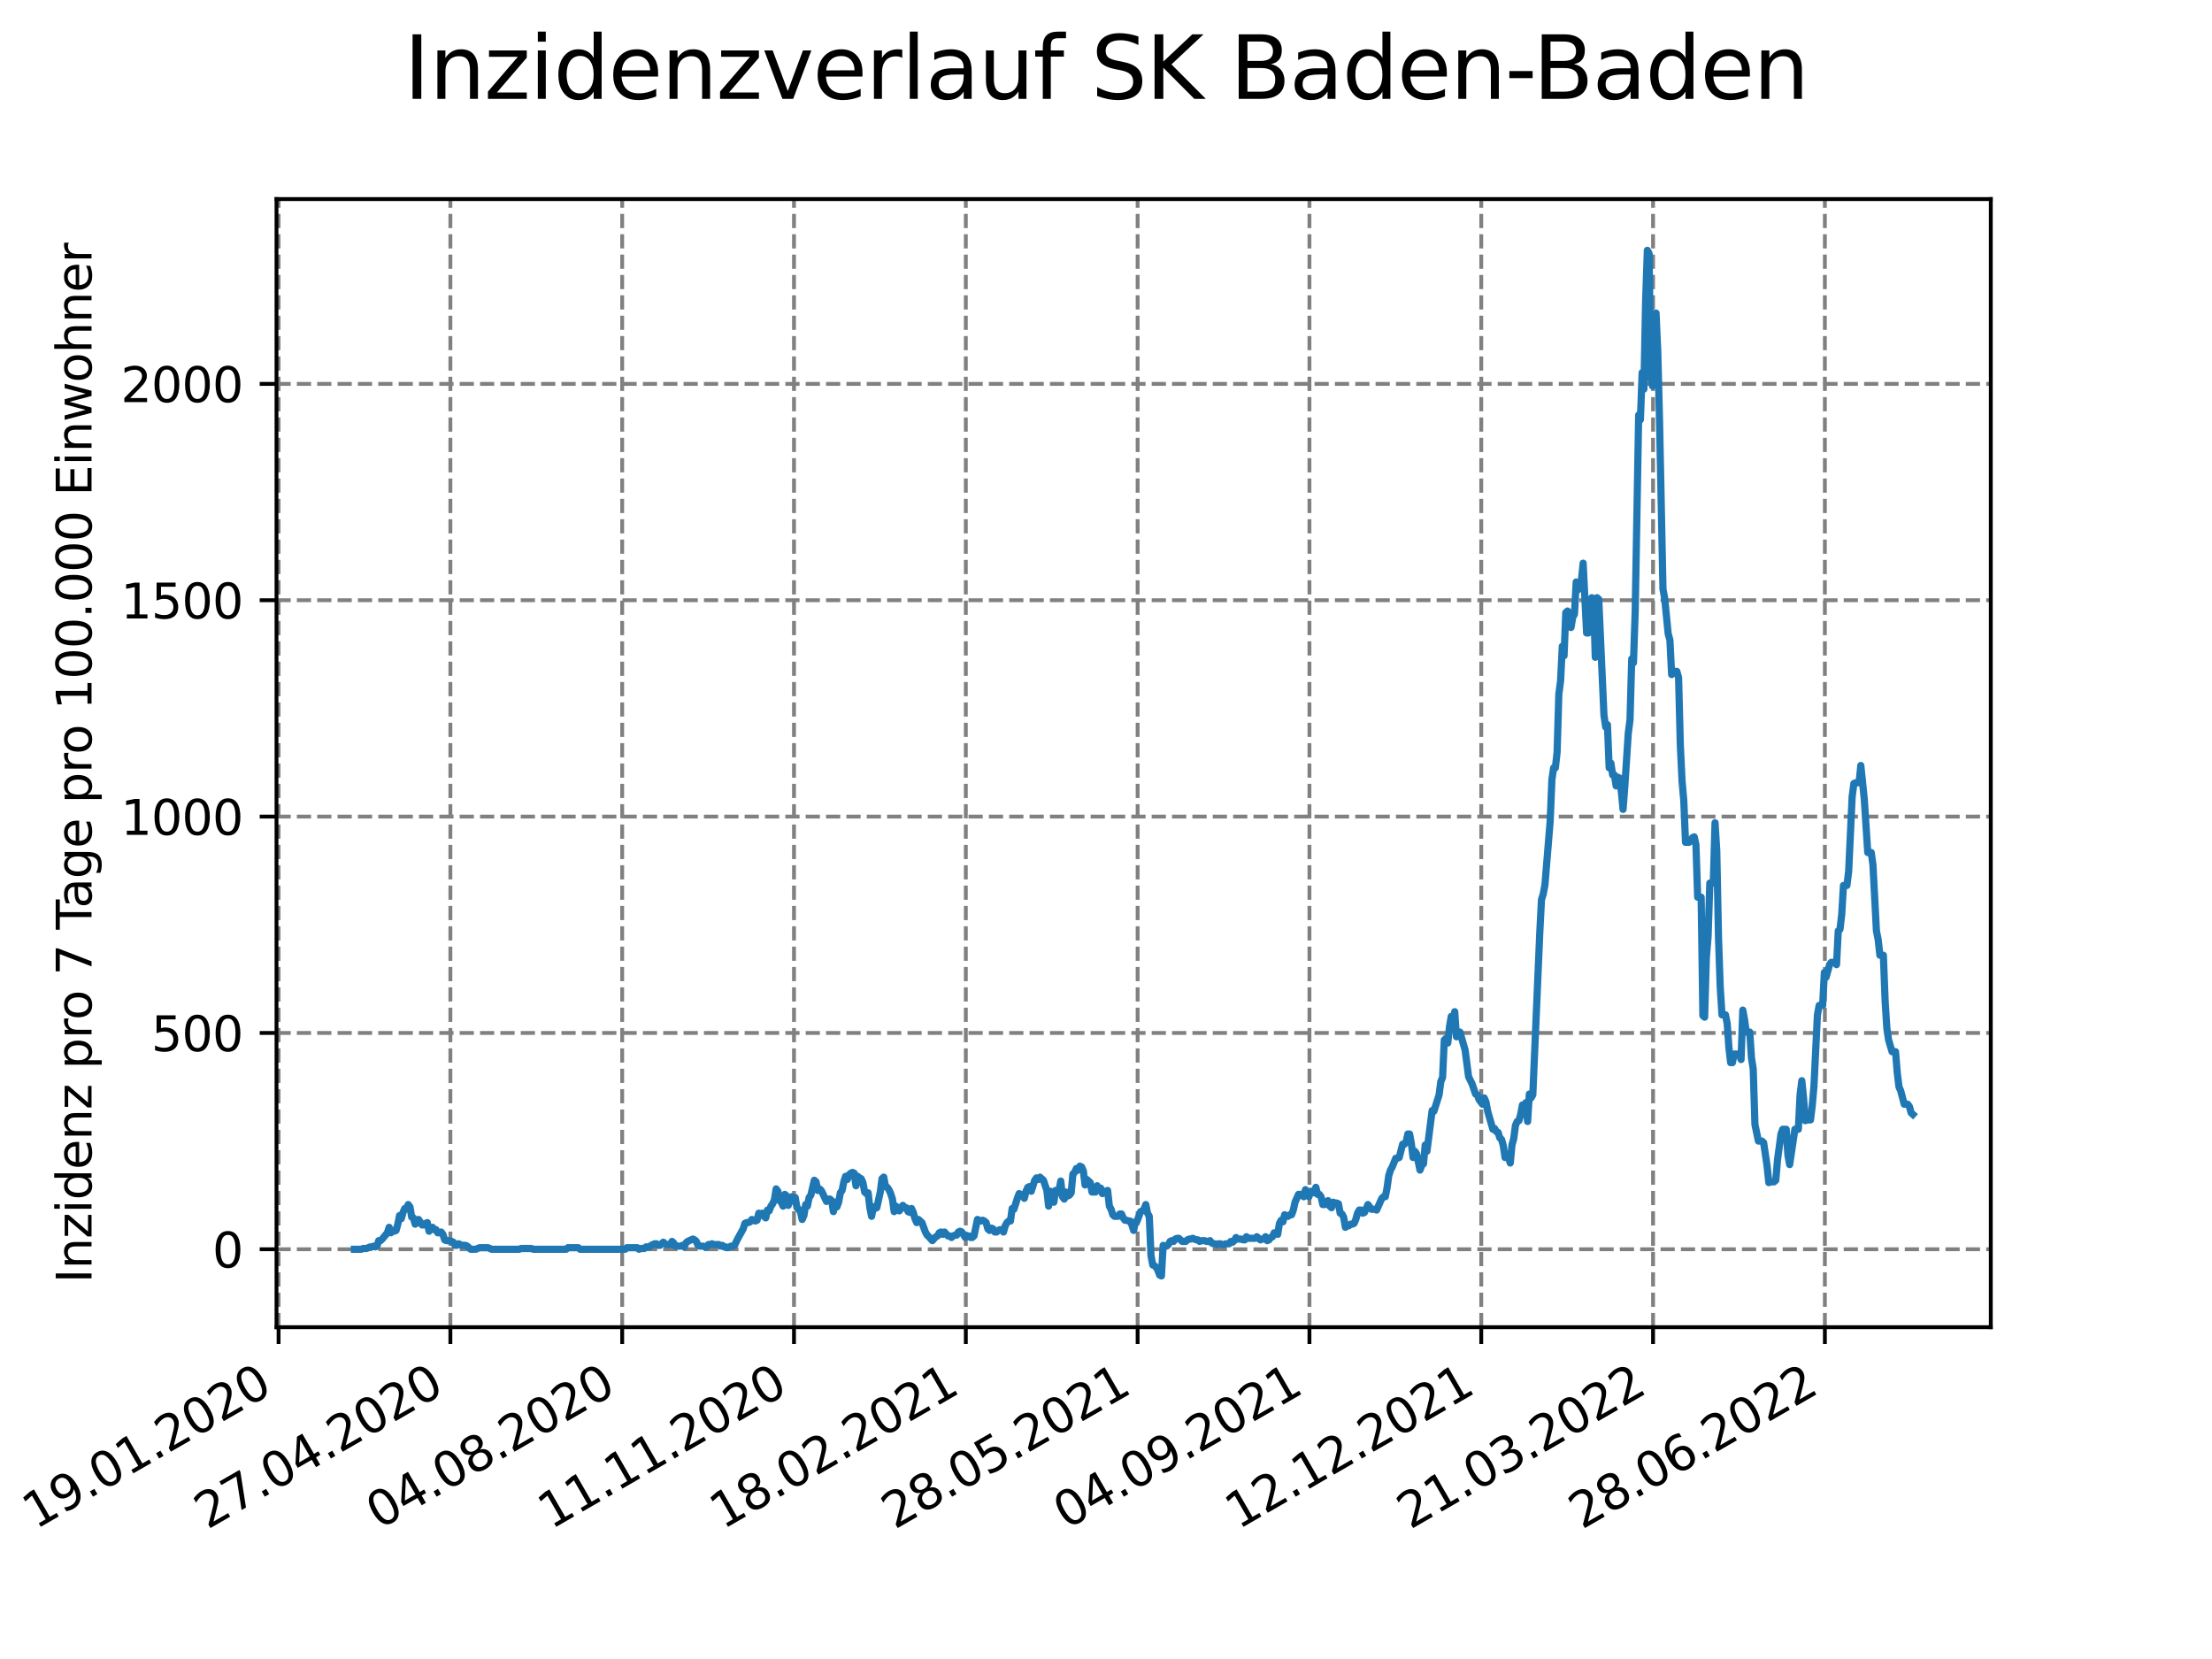 <?xml version="1.0" encoding="utf-8" standalone="no"?>
<!DOCTYPE svg PUBLIC "-//W3C//DTD SVG 1.1//EN"
  "http://www.w3.org/Graphics/SVG/1.1/DTD/svg11.dtd">
<svg xmlns:xlink="http://www.w3.org/1999/xlink" width="460.8pt" height="345.6pt" viewBox="0 0 460.8 345.6" xmlns="http://www.w3.org/2000/svg" version="1.1">
 <defs>
  <style type="text/css">*{stroke-linejoin: round; stroke-linecap: butt}</style>
 </defs>
 <g id="figure_1">
  <g id="patch_1">
   <path d="M 0 345.6 
L 460.8 345.6 
L 460.8 0 
L 0 0 
z
" style="fill: #ffffff"/>
  </g>
  <g id="axes_1">
   <g id="patch_2">
    <path d="M 57.6 276.48 
L 414.72 276.48 
L 414.72 41.472 
L 57.6 41.472 
z
" style="fill: #ffffff"/>
   </g>
   <g id="matplotlib.axis_1">
    <g id="xtick_1">
     <g id="line2d_1">
      <path d="M 58.031 276.48 
L 58.031 41.472 
" clip-path="url(#pc613088ccb)" style="fill: none; stroke-dasharray: 2.96,1.28; stroke-dashoffset: 0; stroke: #808080; stroke-width: 0.8"/>
     </g>
     <g id="line2d_2">
      <defs>
       <path id="ma2d89cc293" d="M 0 0 
L 0 3.5 
" style="stroke: #000000; stroke-width: 0.8"/>
      </defs>
      <g>
       <use xlink:href="#ma2d89cc293" x="58.031" y="276.48" style="stroke: #000000; stroke-width: 0.8"/>
      </g>
     </g>
     <g id="text_1">
      <!-- 19.01.2020 -->
      <g transform="translate(7.406 318.689)rotate(-30)scale(0.1 -0.1)">
       <defs>
        <path id="DejaVuSans-31" d="M 794 531 
L 1825 531 
L 1825 4091 
L 703 3866 
L 703 4441 
L 1819 4666 
L 2450 4666 
L 2450 531 
L 3481 531 
L 3481 0 
L 794 0 
L 794 531 
z
" transform="scale(0.016)"/>
        <path id="DejaVuSans-39" d="M 703 97 
L 703 672 
Q 941 559 1184 500 
Q 1428 441 1663 441 
Q 2288 441 2617 861 
Q 2947 1281 2994 2138 
Q 2813 1869 2534 1725 
Q 2256 1581 1919 1581 
Q 1219 1581 811 2004 
Q 403 2428 403 3163 
Q 403 3881 828 4315 
Q 1253 4750 1959 4750 
Q 2769 4750 3195 4129 
Q 3622 3509 3622 2328 
Q 3622 1225 3098 567 
Q 2575 -91 1691 -91 
Q 1453 -91 1209 -44 
Q 966 3 703 97 
z
M 1959 2075 
Q 2384 2075 2632 2365 
Q 2881 2656 2881 3163 
Q 2881 3666 2632 3958 
Q 2384 4250 1959 4250 
Q 1534 4250 1286 3958 
Q 1038 3666 1038 3163 
Q 1038 2656 1286 2365 
Q 1534 2075 1959 2075 
z
" transform="scale(0.016)"/>
        <path id="DejaVuSans-2e" d="M 684 794 
L 1344 794 
L 1344 0 
L 684 0 
L 684 794 
z
" transform="scale(0.016)"/>
        <path id="DejaVuSans-30" d="M 2034 4250 
Q 1547 4250 1301 3770 
Q 1056 3291 1056 2328 
Q 1056 1369 1301 889 
Q 1547 409 2034 409 
Q 2525 409 2770 889 
Q 3016 1369 3016 2328 
Q 3016 3291 2770 3770 
Q 2525 4250 2034 4250 
z
M 2034 4750 
Q 2819 4750 3233 4129 
Q 3647 3509 3647 2328 
Q 3647 1150 3233 529 
Q 2819 -91 2034 -91 
Q 1250 -91 836 529 
Q 422 1150 422 2328 
Q 422 3509 836 4129 
Q 1250 4750 2034 4750 
z
" transform="scale(0.016)"/>
        <path id="DejaVuSans-32" d="M 1228 531 
L 3431 531 
L 3431 0 
L 469 0 
L 469 531 
Q 828 903 1448 1529 
Q 2069 2156 2228 2338 
Q 2531 2678 2651 2914 
Q 2772 3150 2772 3378 
Q 2772 3750 2511 3984 
Q 2250 4219 1831 4219 
Q 1534 4219 1204 4116 
Q 875 4013 500 3803 
L 500 4441 
Q 881 4594 1212 4672 
Q 1544 4750 1819 4750 
Q 2544 4750 2975 4387 
Q 3406 4025 3406 3419 
Q 3406 3131 3298 2873 
Q 3191 2616 2906 2266 
Q 2828 2175 2409 1742 
Q 1991 1309 1228 531 
z
" transform="scale(0.016)"/>
       </defs>
       <use xlink:href="#DejaVuSans-31"/>
       <use xlink:href="#DejaVuSans-39" x="63.623"/>
       <use xlink:href="#DejaVuSans-2e" x="127.246"/>
       <use xlink:href="#DejaVuSans-30" x="159.033"/>
       <use xlink:href="#DejaVuSans-31" x="222.656"/>
       <use xlink:href="#DejaVuSans-2e" x="286.279"/>
       <use xlink:href="#DejaVuSans-32" x="318.066"/>
       <use xlink:href="#DejaVuSans-30" x="381.689"/>
       <use xlink:href="#DejaVuSans-32" x="445.312"/>
       <use xlink:href="#DejaVuSans-30" x="508.936"/>
      </g>
     </g>
    </g>
    <g id="xtick_2">
     <g id="line2d_3">
      <path d="M 93.822 276.48 
L 93.822 41.472 
" clip-path="url(#pc613088ccb)" style="fill: none; stroke-dasharray: 2.96,1.28; stroke-dashoffset: 0; stroke: #808080; stroke-width: 0.8"/>
     </g>
     <g id="line2d_4">
      <g>
       <use xlink:href="#ma2d89cc293" x="93.822" y="276.48" style="stroke: #000000; stroke-width: 0.8"/>
      </g>
     </g>
     <g id="text_2">
      <!-- 27.04.2020 -->
      <g transform="translate(43.197 318.689)rotate(-30)scale(0.1 -0.1)">
       <defs>
        <path id="DejaVuSans-37" d="M 525 4666 
L 3525 4666 
L 3525 4397 
L 1831 0 
L 1172 0 
L 2766 4134 
L 525 4134 
L 525 4666 
z
" transform="scale(0.016)"/>
        <path id="DejaVuSans-34" d="M 2419 4116 
L 825 1625 
L 2419 1625 
L 2419 4116 
z
M 2253 4666 
L 3047 4666 
L 3047 1625 
L 3713 1625 
L 3713 1100 
L 3047 1100 
L 3047 0 
L 2419 0 
L 2419 1100 
L 313 1100 
L 313 1709 
L 2253 4666 
z
" transform="scale(0.016)"/>
       </defs>
       <use xlink:href="#DejaVuSans-32"/>
       <use xlink:href="#DejaVuSans-37" x="63.623"/>
       <use xlink:href="#DejaVuSans-2e" x="127.246"/>
       <use xlink:href="#DejaVuSans-30" x="159.033"/>
       <use xlink:href="#DejaVuSans-34" x="222.656"/>
       <use xlink:href="#DejaVuSans-2e" x="286.279"/>
       <use xlink:href="#DejaVuSans-32" x="318.066"/>
       <use xlink:href="#DejaVuSans-30" x="381.689"/>
       <use xlink:href="#DejaVuSans-32" x="445.312"/>
       <use xlink:href="#DejaVuSans-30" x="508.936"/>
      </g>
     </g>
    </g>
    <g id="xtick_3">
     <g id="line2d_5">
      <path d="M 129.614 276.48 
L 129.614 41.472 
" clip-path="url(#pc613088ccb)" style="fill: none; stroke-dasharray: 2.96,1.28; stroke-dashoffset: 0; stroke: #808080; stroke-width: 0.8"/>
     </g>
     <g id="line2d_6">
      <g>
       <use xlink:href="#ma2d89cc293" x="129.614" y="276.48" style="stroke: #000000; stroke-width: 0.8"/>
      </g>
     </g>
     <g id="text_3">
      <!-- 04.08.2020 -->
      <g transform="translate(78.989 318.689)rotate(-30)scale(0.1 -0.1)">
       <defs>
        <path id="DejaVuSans-38" d="M 2034 2216 
Q 1584 2216 1326 1975 
Q 1069 1734 1069 1313 
Q 1069 891 1326 650 
Q 1584 409 2034 409 
Q 2484 409 2743 651 
Q 3003 894 3003 1313 
Q 3003 1734 2745 1975 
Q 2488 2216 2034 2216 
z
M 1403 2484 
Q 997 2584 770 2862 
Q 544 3141 544 3541 
Q 544 4100 942 4425 
Q 1341 4750 2034 4750 
Q 2731 4750 3128 4425 
Q 3525 4100 3525 3541 
Q 3525 3141 3298 2862 
Q 3072 2584 2669 2484 
Q 3125 2378 3379 2068 
Q 3634 1759 3634 1313 
Q 3634 634 3220 271 
Q 2806 -91 2034 -91 
Q 1263 -91 848 271 
Q 434 634 434 1313 
Q 434 1759 690 2068 
Q 947 2378 1403 2484 
z
M 1172 3481 
Q 1172 3119 1398 2916 
Q 1625 2713 2034 2713 
Q 2441 2713 2670 2916 
Q 2900 3119 2900 3481 
Q 2900 3844 2670 4047 
Q 2441 4250 2034 4250 
Q 1625 4250 1398 4047 
Q 1172 3844 1172 3481 
z
" transform="scale(0.016)"/>
       </defs>
       <use xlink:href="#DejaVuSans-30"/>
       <use xlink:href="#DejaVuSans-34" x="63.623"/>
       <use xlink:href="#DejaVuSans-2e" x="127.246"/>
       <use xlink:href="#DejaVuSans-30" x="159.033"/>
       <use xlink:href="#DejaVuSans-38" x="222.656"/>
       <use xlink:href="#DejaVuSans-2e" x="286.279"/>
       <use xlink:href="#DejaVuSans-32" x="318.066"/>
       <use xlink:href="#DejaVuSans-30" x="381.689"/>
       <use xlink:href="#DejaVuSans-32" x="445.312"/>
       <use xlink:href="#DejaVuSans-30" x="508.936"/>
      </g>
     </g>
    </g>
    <g id="xtick_4">
     <g id="line2d_7">
      <path d="M 165.405 276.48 
L 165.405 41.472 
" clip-path="url(#pc613088ccb)" style="fill: none; stroke-dasharray: 2.96,1.28; stroke-dashoffset: 0; stroke: #808080; stroke-width: 0.8"/>
     </g>
     <g id="line2d_8">
      <g>
       <use xlink:href="#ma2d89cc293" x="165.405" y="276.48" style="stroke: #000000; stroke-width: 0.8"/>
      </g>
     </g>
     <g id="text_4">
      <!-- 11.11.2020 -->
      <g transform="translate(114.78 318.689)rotate(-30)scale(0.1 -0.1)">
       <use xlink:href="#DejaVuSans-31"/>
       <use xlink:href="#DejaVuSans-31" x="63.623"/>
       <use xlink:href="#DejaVuSans-2e" x="127.246"/>
       <use xlink:href="#DejaVuSans-31" x="159.033"/>
       <use xlink:href="#DejaVuSans-31" x="222.656"/>
       <use xlink:href="#DejaVuSans-2e" x="286.279"/>
       <use xlink:href="#DejaVuSans-32" x="318.066"/>
       <use xlink:href="#DejaVuSans-30" x="381.689"/>
       <use xlink:href="#DejaVuSans-32" x="445.312"/>
       <use xlink:href="#DejaVuSans-30" x="508.936"/>
      </g>
     </g>
    </g>
    <g id="xtick_5">
     <g id="line2d_9">
      <path d="M 201.197 276.48 
L 201.197 41.472 
" clip-path="url(#pc613088ccb)" style="fill: none; stroke-dasharray: 2.96,1.28; stroke-dashoffset: 0; stroke: #808080; stroke-width: 0.8"/>
     </g>
     <g id="line2d_10">
      <g>
       <use xlink:href="#ma2d89cc293" x="201.197" y="276.48" style="stroke: #000000; stroke-width: 0.8"/>
      </g>
     </g>
     <g id="text_5">
      <!-- 18.02.2021 -->
      <g transform="translate(150.572 318.689)rotate(-30)scale(0.1 -0.1)">
       <use xlink:href="#DejaVuSans-31"/>
       <use xlink:href="#DejaVuSans-38" x="63.623"/>
       <use xlink:href="#DejaVuSans-2e" x="127.246"/>
       <use xlink:href="#DejaVuSans-30" x="159.033"/>
       <use xlink:href="#DejaVuSans-32" x="222.656"/>
       <use xlink:href="#DejaVuSans-2e" x="286.279"/>
       <use xlink:href="#DejaVuSans-32" x="318.066"/>
       <use xlink:href="#DejaVuSans-30" x="381.689"/>
       <use xlink:href="#DejaVuSans-32" x="445.312"/>
       <use xlink:href="#DejaVuSans-31" x="508.936"/>
      </g>
     </g>
    </g>
    <g id="xtick_6">
     <g id="line2d_11">
      <path d="M 236.989 276.48 
L 236.989 41.472 
" clip-path="url(#pc613088ccb)" style="fill: none; stroke-dasharray: 2.96,1.28; stroke-dashoffset: 0; stroke: #808080; stroke-width: 0.8"/>
     </g>
     <g id="line2d_12">
      <g>
       <use xlink:href="#ma2d89cc293" x="236.989" y="276.48" style="stroke: #000000; stroke-width: 0.8"/>
      </g>
     </g>
     <g id="text_6">
      <!-- 28.05.2021 -->
      <g transform="translate(186.363 318.689)rotate(-30)scale(0.1 -0.1)">
       <defs>
        <path id="DejaVuSans-35" d="M 691 4666 
L 3169 4666 
L 3169 4134 
L 1269 4134 
L 1269 2991 
Q 1406 3038 1543 3061 
Q 1681 3084 1819 3084 
Q 2600 3084 3056 2656 
Q 3513 2228 3513 1497 
Q 3513 744 3044 326 
Q 2575 -91 1722 -91 
Q 1428 -91 1123 -41 
Q 819 9 494 109 
L 494 744 
Q 775 591 1075 516 
Q 1375 441 1709 441 
Q 2250 441 2565 725 
Q 2881 1009 2881 1497 
Q 2881 1984 2565 2268 
Q 2250 2553 1709 2553 
Q 1456 2553 1204 2497 
Q 953 2441 691 2322 
L 691 4666 
z
" transform="scale(0.016)"/>
       </defs>
       <use xlink:href="#DejaVuSans-32"/>
       <use xlink:href="#DejaVuSans-38" x="63.623"/>
       <use xlink:href="#DejaVuSans-2e" x="127.246"/>
       <use xlink:href="#DejaVuSans-30" x="159.033"/>
       <use xlink:href="#DejaVuSans-35" x="222.656"/>
       <use xlink:href="#DejaVuSans-2e" x="286.279"/>
       <use xlink:href="#DejaVuSans-32" x="318.066"/>
       <use xlink:href="#DejaVuSans-30" x="381.689"/>
       <use xlink:href="#DejaVuSans-32" x="445.312"/>
       <use xlink:href="#DejaVuSans-31" x="508.936"/>
      </g>
     </g>
    </g>
    <g id="xtick_7">
     <g id="line2d_13">
      <path d="M 272.78 276.48 
L 272.78 41.472 
" clip-path="url(#pc613088ccb)" style="fill: none; stroke-dasharray: 2.96,1.28; stroke-dashoffset: 0; stroke: #808080; stroke-width: 0.8"/>
     </g>
     <g id="line2d_14">
      <g>
       <use xlink:href="#ma2d89cc293" x="272.78" y="276.48" style="stroke: #000000; stroke-width: 0.8"/>
      </g>
     </g>
     <g id="text_7">
      <!-- 04.09.2021 -->
      <g transform="translate(222.155 318.689)rotate(-30)scale(0.1 -0.1)">
       <use xlink:href="#DejaVuSans-30"/>
       <use xlink:href="#DejaVuSans-34" x="63.623"/>
       <use xlink:href="#DejaVuSans-2e" x="127.246"/>
       <use xlink:href="#DejaVuSans-30" x="159.033"/>
       <use xlink:href="#DejaVuSans-39" x="222.656"/>
       <use xlink:href="#DejaVuSans-2e" x="286.279"/>
       <use xlink:href="#DejaVuSans-32" x="318.066"/>
       <use xlink:href="#DejaVuSans-30" x="381.689"/>
       <use xlink:href="#DejaVuSans-32" x="445.312"/>
       <use xlink:href="#DejaVuSans-31" x="508.936"/>
      </g>
     </g>
    </g>
    <g id="xtick_8">
     <g id="line2d_15">
      <path d="M 308.572 276.48 
L 308.572 41.472 
" clip-path="url(#pc613088ccb)" style="fill: none; stroke-dasharray: 2.96,1.28; stroke-dashoffset: 0; stroke: #808080; stroke-width: 0.8"/>
     </g>
     <g id="line2d_16">
      <g>
       <use xlink:href="#ma2d89cc293" x="308.572" y="276.48" style="stroke: #000000; stroke-width: 0.8"/>
      </g>
     </g>
     <g id="text_8">
      <!-- 12.12.2021 -->
      <g transform="translate(257.946 318.689)rotate(-30)scale(0.1 -0.1)">
       <use xlink:href="#DejaVuSans-31"/>
       <use xlink:href="#DejaVuSans-32" x="63.623"/>
       <use xlink:href="#DejaVuSans-2e" x="127.246"/>
       <use xlink:href="#DejaVuSans-31" x="159.033"/>
       <use xlink:href="#DejaVuSans-32" x="222.656"/>
       <use xlink:href="#DejaVuSans-2e" x="286.279"/>
       <use xlink:href="#DejaVuSans-32" x="318.066"/>
       <use xlink:href="#DejaVuSans-30" x="381.689"/>
       <use xlink:href="#DejaVuSans-32" x="445.312"/>
       <use xlink:href="#DejaVuSans-31" x="508.936"/>
      </g>
     </g>
    </g>
    <g id="xtick_9">
     <g id="line2d_17">
      <path d="M 344.363 276.48 
L 344.363 41.472 
" clip-path="url(#pc613088ccb)" style="fill: none; stroke-dasharray: 2.96,1.28; stroke-dashoffset: 0; stroke: #808080; stroke-width: 0.8"/>
     </g>
     <g id="line2d_18">
      <g>
       <use xlink:href="#ma2d89cc293" x="344.363" y="276.48" style="stroke: #000000; stroke-width: 0.8"/>
      </g>
     </g>
     <g id="text_9">
      <!-- 21.03.2022 -->
      <g transform="translate(293.738 318.689)rotate(-30)scale(0.1 -0.1)">
       <defs>
        <path id="DejaVuSans-33" d="M 2597 2516 
Q 3050 2419 3304 2112 
Q 3559 1806 3559 1356 
Q 3559 666 3084 287 
Q 2609 -91 1734 -91 
Q 1441 -91 1130 -33 
Q 819 25 488 141 
L 488 750 
Q 750 597 1062 519 
Q 1375 441 1716 441 
Q 2309 441 2620 675 
Q 2931 909 2931 1356 
Q 2931 1769 2642 2001 
Q 2353 2234 1838 2234 
L 1294 2234 
L 1294 2753 
L 1863 2753 
Q 2328 2753 2575 2939 
Q 2822 3125 2822 3475 
Q 2822 3834 2567 4026 
Q 2313 4219 1838 4219 
Q 1578 4219 1281 4162 
Q 984 4106 628 3988 
L 628 4550 
Q 988 4650 1302 4700 
Q 1616 4750 1894 4750 
Q 2613 4750 3031 4423 
Q 3450 4097 3450 3541 
Q 3450 3153 3228 2886 
Q 3006 2619 2597 2516 
z
" transform="scale(0.016)"/>
       </defs>
       <use xlink:href="#DejaVuSans-32"/>
       <use xlink:href="#DejaVuSans-31" x="63.623"/>
       <use xlink:href="#DejaVuSans-2e" x="127.246"/>
       <use xlink:href="#DejaVuSans-30" x="159.033"/>
       <use xlink:href="#DejaVuSans-33" x="222.656"/>
       <use xlink:href="#DejaVuSans-2e" x="286.279"/>
       <use xlink:href="#DejaVuSans-32" x="318.066"/>
       <use xlink:href="#DejaVuSans-30" x="381.689"/>
       <use xlink:href="#DejaVuSans-32" x="445.312"/>
       <use xlink:href="#DejaVuSans-32" x="508.936"/>
      </g>
     </g>
    </g>
    <g id="xtick_10">
     <g id="line2d_19">
      <path d="M 380.155 276.48 
L 380.155 41.472 
" clip-path="url(#pc613088ccb)" style="fill: none; stroke-dasharray: 2.96,1.28; stroke-dashoffset: 0; stroke: #808080; stroke-width: 0.8"/>
     </g>
     <g id="line2d_20">
      <g>
       <use xlink:href="#ma2d89cc293" x="380.155" y="276.48" style="stroke: #000000; stroke-width: 0.8"/>
      </g>
     </g>
     <g id="text_10">
      <!-- 28.06.2022 -->
      <g transform="translate(329.529 318.689)rotate(-30)scale(0.1 -0.1)">
       <defs>
        <path id="DejaVuSans-36" d="M 2113 2584 
Q 1688 2584 1439 2293 
Q 1191 2003 1191 1497 
Q 1191 994 1439 701 
Q 1688 409 2113 409 
Q 2538 409 2786 701 
Q 3034 994 3034 1497 
Q 3034 2003 2786 2293 
Q 2538 2584 2113 2584 
z
M 3366 4563 
L 3366 3988 
Q 3128 4100 2886 4159 
Q 2644 4219 2406 4219 
Q 1781 4219 1451 3797 
Q 1122 3375 1075 2522 
Q 1259 2794 1537 2939 
Q 1816 3084 2150 3084 
Q 2853 3084 3261 2657 
Q 3669 2231 3669 1497 
Q 3669 778 3244 343 
Q 2819 -91 2113 -91 
Q 1303 -91 875 529 
Q 447 1150 447 2328 
Q 447 3434 972 4092 
Q 1497 4750 2381 4750 
Q 2619 4750 2861 4703 
Q 3103 4656 3366 4563 
z
" transform="scale(0.016)"/>
       </defs>
       <use xlink:href="#DejaVuSans-32"/>
       <use xlink:href="#DejaVuSans-38" x="63.623"/>
       <use xlink:href="#DejaVuSans-2e" x="127.246"/>
       <use xlink:href="#DejaVuSans-30" x="159.033"/>
       <use xlink:href="#DejaVuSans-36" x="222.656"/>
       <use xlink:href="#DejaVuSans-2e" x="286.279"/>
       <use xlink:href="#DejaVuSans-32" x="318.066"/>
       <use xlink:href="#DejaVuSans-30" x="381.689"/>
       <use xlink:href="#DejaVuSans-32" x="445.312"/>
       <use xlink:href="#DejaVuSans-32" x="508.936"/>
      </g>
     </g>
    </g>
   </g>
   <g id="matplotlib.axis_2">
    <g id="ytick_1">
     <g id="line2d_21">
      <path d="M 57.6 260.244 
L 414.72 260.244 
" clip-path="url(#pc613088ccb)" style="fill: none; stroke-dasharray: 2.96,1.28; stroke-dashoffset: 0; stroke: #808080; stroke-width: 0.8"/>
     </g>
     <g id="line2d_22">
      <defs>
       <path id="mc2055b3698" d="M 0 0 
L -3.5 0 
" style="stroke: #000000; stroke-width: 0.8"/>
      </defs>
      <g>
       <use xlink:href="#mc2055b3698" x="57.6" y="260.244" style="stroke: #000000; stroke-width: 0.8"/>
      </g>
     </g>
     <g id="text_11">
      <!-- 0 -->
      <g transform="translate(44.237 264.044)scale(0.1 -0.1)">
       <use xlink:href="#DejaVuSans-30"/>
      </g>
     </g>
    </g>
    <g id="ytick_2">
     <g id="line2d_23">
      <path d="M 57.6 215.176 
L 414.72 215.176 
" clip-path="url(#pc613088ccb)" style="fill: none; stroke-dasharray: 2.96,1.28; stroke-dashoffset: 0; stroke: #808080; stroke-width: 0.8"/>
     </g>
     <g id="line2d_24">
      <g>
       <use xlink:href="#mc2055b3698" x="57.6" y="215.176" style="stroke: #000000; stroke-width: 0.8"/>
      </g>
     </g>
     <g id="text_12">
      <!-- 500 -->
      <g transform="translate(31.512 218.975)scale(0.1 -0.1)">
       <use xlink:href="#DejaVuSans-35"/>
       <use xlink:href="#DejaVuSans-30" x="63.623"/>
       <use xlink:href="#DejaVuSans-30" x="127.246"/>
      </g>
     </g>
    </g>
    <g id="ytick_3">
     <g id="line2d_25">
      <path d="M 57.6 170.107 
L 414.72 170.107 
" clip-path="url(#pc613088ccb)" style="fill: none; stroke-dasharray: 2.96,1.28; stroke-dashoffset: 0; stroke: #808080; stroke-width: 0.8"/>
     </g>
     <g id="line2d_26">
      <g>
       <use xlink:href="#mc2055b3698" x="57.6" y="170.107" style="stroke: #000000; stroke-width: 0.8"/>
      </g>
     </g>
     <g id="text_13">
      <!-- 1000 -->
      <g transform="translate(25.15 173.907)scale(0.1 -0.1)">
       <use xlink:href="#DejaVuSans-31"/>
       <use xlink:href="#DejaVuSans-30" x="63.623"/>
       <use xlink:href="#DejaVuSans-30" x="127.246"/>
       <use xlink:href="#DejaVuSans-30" x="190.869"/>
      </g>
     </g>
    </g>
    <g id="ytick_4">
     <g id="line2d_27">
      <path d="M 57.6 125.039 
L 414.72 125.039 
" clip-path="url(#pc613088ccb)" style="fill: none; stroke-dasharray: 2.96,1.28; stroke-dashoffset: 0; stroke: #808080; stroke-width: 0.8"/>
     </g>
     <g id="line2d_28">
      <g>
       <use xlink:href="#mc2055b3698" x="57.6" y="125.039" style="stroke: #000000; stroke-width: 0.8"/>
      </g>
     </g>
     <g id="text_14">
      <!-- 1500 -->
      <g transform="translate(25.15 128.838)scale(0.1 -0.1)">
       <use xlink:href="#DejaVuSans-31"/>
       <use xlink:href="#DejaVuSans-35" x="63.623"/>
       <use xlink:href="#DejaVuSans-30" x="127.246"/>
       <use xlink:href="#DejaVuSans-30" x="190.869"/>
      </g>
     </g>
    </g>
    <g id="ytick_5">
     <g id="line2d_29">
      <path d="M 57.6 79.97 
L 414.72 79.97 
" clip-path="url(#pc613088ccb)" style="fill: none; stroke-dasharray: 2.96,1.28; stroke-dashoffset: 0; stroke: #808080; stroke-width: 0.8"/>
     </g>
     <g id="line2d_30">
      <g>
       <use xlink:href="#mc2055b3698" x="57.6" y="79.97" style="stroke: #000000; stroke-width: 0.8"/>
      </g>
     </g>
     <g id="text_15">
      <!-- 2000 -->
      <g transform="translate(25.15 83.77)scale(0.1 -0.1)">
       <use xlink:href="#DejaVuSans-32"/>
       <use xlink:href="#DejaVuSans-30" x="63.623"/>
       <use xlink:href="#DejaVuSans-30" x="127.246"/>
       <use xlink:href="#DejaVuSans-30" x="190.869"/>
      </g>
     </g>
    </g>
    <g id="text_16">
     <!-- Inzidenz pro 7 Tage pro 100.000 Einwohner -->
     <g transform="translate(19.07 267.301)rotate(-90)scale(0.1 -0.1)">
      <defs>
       <path id="DejaVuSans-49" d="M 628 4666 
L 1259 4666 
L 1259 0 
L 628 0 
L 628 4666 
z
" transform="scale(0.016)"/>
       <path id="DejaVuSans-6e" d="M 3513 2113 
L 3513 0 
L 2938 0 
L 2938 2094 
Q 2938 2591 2744 2837 
Q 2550 3084 2163 3084 
Q 1697 3084 1428 2787 
Q 1159 2491 1159 1978 
L 1159 0 
L 581 0 
L 581 3500 
L 1159 3500 
L 1159 2956 
Q 1366 3272 1645 3428 
Q 1925 3584 2291 3584 
Q 2894 3584 3203 3211 
Q 3513 2838 3513 2113 
z
" transform="scale(0.016)"/>
       <path id="DejaVuSans-7a" d="M 353 3500 
L 3084 3500 
L 3084 2975 
L 922 459 
L 3084 459 
L 3084 0 
L 275 0 
L 275 525 
L 2438 3041 
L 353 3041 
L 353 3500 
z
" transform="scale(0.016)"/>
       <path id="DejaVuSans-69" d="M 603 3500 
L 1178 3500 
L 1178 0 
L 603 0 
L 603 3500 
z
M 603 4863 
L 1178 4863 
L 1178 4134 
L 603 4134 
L 603 4863 
z
" transform="scale(0.016)"/>
       <path id="DejaVuSans-64" d="M 2906 2969 
L 2906 4863 
L 3481 4863 
L 3481 0 
L 2906 0 
L 2906 525 
Q 2725 213 2448 61 
Q 2172 -91 1784 -91 
Q 1150 -91 751 415 
Q 353 922 353 1747 
Q 353 2572 751 3078 
Q 1150 3584 1784 3584 
Q 2172 3584 2448 3432 
Q 2725 3281 2906 2969 
z
M 947 1747 
Q 947 1113 1208 752 
Q 1469 391 1925 391 
Q 2381 391 2643 752 
Q 2906 1113 2906 1747 
Q 2906 2381 2643 2742 
Q 2381 3103 1925 3103 
Q 1469 3103 1208 2742 
Q 947 2381 947 1747 
z
" transform="scale(0.016)"/>
       <path id="DejaVuSans-65" d="M 3597 1894 
L 3597 1613 
L 953 1613 
Q 991 1019 1311 708 
Q 1631 397 2203 397 
Q 2534 397 2845 478 
Q 3156 559 3463 722 
L 3463 178 
Q 3153 47 2828 -22 
Q 2503 -91 2169 -91 
Q 1331 -91 842 396 
Q 353 884 353 1716 
Q 353 2575 817 3079 
Q 1281 3584 2069 3584 
Q 2775 3584 3186 3129 
Q 3597 2675 3597 1894 
z
M 3022 2063 
Q 3016 2534 2758 2815 
Q 2500 3097 2075 3097 
Q 1594 3097 1305 2825 
Q 1016 2553 972 2059 
L 3022 2063 
z
" transform="scale(0.016)"/>
       <path id="DejaVuSans-20" transform="scale(0.016)"/>
       <path id="DejaVuSans-70" d="M 1159 525 
L 1159 -1331 
L 581 -1331 
L 581 3500 
L 1159 3500 
L 1159 2969 
Q 1341 3281 1617 3432 
Q 1894 3584 2278 3584 
Q 2916 3584 3314 3078 
Q 3713 2572 3713 1747 
Q 3713 922 3314 415 
Q 2916 -91 2278 -91 
Q 1894 -91 1617 61 
Q 1341 213 1159 525 
z
M 3116 1747 
Q 3116 2381 2855 2742 
Q 2594 3103 2138 3103 
Q 1681 3103 1420 2742 
Q 1159 2381 1159 1747 
Q 1159 1113 1420 752 
Q 1681 391 2138 391 
Q 2594 391 2855 752 
Q 3116 1113 3116 1747 
z
" transform="scale(0.016)"/>
       <path id="DejaVuSans-72" d="M 2631 2963 
Q 2534 3019 2420 3045 
Q 2306 3072 2169 3072 
Q 1681 3072 1420 2755 
Q 1159 2438 1159 1844 
L 1159 0 
L 581 0 
L 581 3500 
L 1159 3500 
L 1159 2956 
Q 1341 3275 1631 3429 
Q 1922 3584 2338 3584 
Q 2397 3584 2469 3576 
Q 2541 3569 2628 3553 
L 2631 2963 
z
" transform="scale(0.016)"/>
       <path id="DejaVuSans-6f" d="M 1959 3097 
Q 1497 3097 1228 2736 
Q 959 2375 959 1747 
Q 959 1119 1226 758 
Q 1494 397 1959 397 
Q 2419 397 2687 759 
Q 2956 1122 2956 1747 
Q 2956 2369 2687 2733 
Q 2419 3097 1959 3097 
z
M 1959 3584 
Q 2709 3584 3137 3096 
Q 3566 2609 3566 1747 
Q 3566 888 3137 398 
Q 2709 -91 1959 -91 
Q 1206 -91 779 398 
Q 353 888 353 1747 
Q 353 2609 779 3096 
Q 1206 3584 1959 3584 
z
" transform="scale(0.016)"/>
       <path id="DejaVuSans-54" d="M -19 4666 
L 3928 4666 
L 3928 4134 
L 2272 4134 
L 2272 0 
L 1638 0 
L 1638 4134 
L -19 4134 
L -19 4666 
z
" transform="scale(0.016)"/>
       <path id="DejaVuSans-61" d="M 2194 1759 
Q 1497 1759 1228 1600 
Q 959 1441 959 1056 
Q 959 750 1161 570 
Q 1363 391 1709 391 
Q 2188 391 2477 730 
Q 2766 1069 2766 1631 
L 2766 1759 
L 2194 1759 
z
M 3341 1997 
L 3341 0 
L 2766 0 
L 2766 531 
Q 2569 213 2275 61 
Q 1981 -91 1556 -91 
Q 1019 -91 701 211 
Q 384 513 384 1019 
Q 384 1609 779 1909 
Q 1175 2209 1959 2209 
L 2766 2209 
L 2766 2266 
Q 2766 2663 2505 2880 
Q 2244 3097 1772 3097 
Q 1472 3097 1187 3025 
Q 903 2953 641 2809 
L 641 3341 
Q 956 3463 1253 3523 
Q 1550 3584 1831 3584 
Q 2591 3584 2966 3190 
Q 3341 2797 3341 1997 
z
" transform="scale(0.016)"/>
       <path id="DejaVuSans-67" d="M 2906 1791 
Q 2906 2416 2648 2759 
Q 2391 3103 1925 3103 
Q 1463 3103 1205 2759 
Q 947 2416 947 1791 
Q 947 1169 1205 825 
Q 1463 481 1925 481 
Q 2391 481 2648 825 
Q 2906 1169 2906 1791 
z
M 3481 434 
Q 3481 -459 3084 -895 
Q 2688 -1331 1869 -1331 
Q 1566 -1331 1297 -1286 
Q 1028 -1241 775 -1147 
L 775 -588 
Q 1028 -725 1275 -790 
Q 1522 -856 1778 -856 
Q 2344 -856 2625 -561 
Q 2906 -266 2906 331 
L 2906 616 
Q 2728 306 2450 153 
Q 2172 0 1784 0 
Q 1141 0 747 490 
Q 353 981 353 1791 
Q 353 2603 747 3093 
Q 1141 3584 1784 3584 
Q 2172 3584 2450 3431 
Q 2728 3278 2906 2969 
L 2906 3500 
L 3481 3500 
L 3481 434 
z
" transform="scale(0.016)"/>
       <path id="DejaVuSans-45" d="M 628 4666 
L 3578 4666 
L 3578 4134 
L 1259 4134 
L 1259 2753 
L 3481 2753 
L 3481 2222 
L 1259 2222 
L 1259 531 
L 3634 531 
L 3634 0 
L 628 0 
L 628 4666 
z
" transform="scale(0.016)"/>
       <path id="DejaVuSans-77" d="M 269 3500 
L 844 3500 
L 1563 769 
L 2278 3500 
L 2956 3500 
L 3675 769 
L 4391 3500 
L 4966 3500 
L 4050 0 
L 3372 0 
L 2619 2869 
L 1863 0 
L 1184 0 
L 269 3500 
z
" transform="scale(0.016)"/>
       <path id="DejaVuSans-68" d="M 3513 2113 
L 3513 0 
L 2938 0 
L 2938 2094 
Q 2938 2591 2744 2837 
Q 2550 3084 2163 3084 
Q 1697 3084 1428 2787 
Q 1159 2491 1159 1978 
L 1159 0 
L 581 0 
L 581 4863 
L 1159 4863 
L 1159 2956 
Q 1366 3272 1645 3428 
Q 1925 3584 2291 3584 
Q 2894 3584 3203 3211 
Q 3513 2838 3513 2113 
z
" transform="scale(0.016)"/>
      </defs>
      <use xlink:href="#DejaVuSans-49"/>
      <use xlink:href="#DejaVuSans-6e" x="29.492"/>
      <use xlink:href="#DejaVuSans-7a" x="92.871"/>
      <use xlink:href="#DejaVuSans-69" x="145.361"/>
      <use xlink:href="#DejaVuSans-64" x="173.145"/>
      <use xlink:href="#DejaVuSans-65" x="236.621"/>
      <use xlink:href="#DejaVuSans-6e" x="298.145"/>
      <use xlink:href="#DejaVuSans-7a" x="361.523"/>
      <use xlink:href="#DejaVuSans-20" x="414.014"/>
      <use xlink:href="#DejaVuSans-70" x="445.801"/>
      <use xlink:href="#DejaVuSans-72" x="509.277"/>
      <use xlink:href="#DejaVuSans-6f" x="548.141"/>
      <use xlink:href="#DejaVuSans-20" x="609.322"/>
      <use xlink:href="#DejaVuSans-37" x="641.109"/>
      <use xlink:href="#DejaVuSans-20" x="704.732"/>
      <use xlink:href="#DejaVuSans-54" x="736.52"/>
      <use xlink:href="#DejaVuSans-61" x="781.104"/>
      <use xlink:href="#DejaVuSans-67" x="842.383"/>
      <use xlink:href="#DejaVuSans-65" x="905.859"/>
      <use xlink:href="#DejaVuSans-20" x="967.383"/>
      <use xlink:href="#DejaVuSans-70" x="999.17"/>
      <use xlink:href="#DejaVuSans-72" x="1062.646"/>
      <use xlink:href="#DejaVuSans-6f" x="1101.51"/>
      <use xlink:href="#DejaVuSans-20" x="1162.691"/>
      <use xlink:href="#DejaVuSans-31" x="1194.479"/>
      <use xlink:href="#DejaVuSans-30" x="1258.102"/>
      <use xlink:href="#DejaVuSans-30" x="1321.725"/>
      <use xlink:href="#DejaVuSans-2e" x="1385.348"/>
      <use xlink:href="#DejaVuSans-30" x="1417.135"/>
      <use xlink:href="#DejaVuSans-30" x="1480.758"/>
      <use xlink:href="#DejaVuSans-30" x="1544.381"/>
      <use xlink:href="#DejaVuSans-20" x="1608.004"/>
      <use xlink:href="#DejaVuSans-45" x="1639.791"/>
      <use xlink:href="#DejaVuSans-69" x="1702.975"/>
      <use xlink:href="#DejaVuSans-6e" x="1730.758"/>
      <use xlink:href="#DejaVuSans-77" x="1794.137"/>
      <use xlink:href="#DejaVuSans-6f" x="1875.924"/>
      <use xlink:href="#DejaVuSans-68" x="1937.105"/>
      <use xlink:href="#DejaVuSans-6e" x="2000.484"/>
      <use xlink:href="#DejaVuSans-65" x="2063.863"/>
      <use xlink:href="#DejaVuSans-72" x="2125.387"/>
     </g>
    </g>
   </g>
   <g id="line2d_31">
    <path d="M 73.833 260.244 
L 75.279 260.244 
L 75.64 260.081 
L 76.363 260.081 
L 77.087 259.754 
L 77.448 259.754 
L 77.81 259.591 
L 78.171 259.754 
L 78.533 259.591 
L 78.894 258.448 
L 79.256 258.448 
L 79.617 258.121 
L 80.702 256.814 
L 81.063 255.671 
L 81.425 256.814 
L 81.786 256.324 
L 82.148 256.488 
L 82.509 256.324 
L 82.871 255.018 
L 83.233 253.221 
L 83.594 253.874 
L 83.956 252.568 
L 84.317 251.751 
L 84.679 251.751 
L 85.04 250.934 
L 85.402 251.424 
L 85.763 253.548 
L 86.125 253.711 
L 86.486 255.018 
L 86.848 254.691 
L 87.209 254.038 
L 87.932 255.181 
L 88.294 255.181 
L 88.655 254.854 
L 89.017 254.691 
L 89.379 256.488 
L 89.74 256.161 
L 90.102 255.671 
L 90.463 256.161 
L 90.825 256.161 
L 91.186 256.814 
L 91.548 256.814 
L 91.909 256.651 
L 92.271 257.141 
L 92.632 258.284 
L 92.994 258.448 
L 93.717 258.448 
L 94.44 258.774 
L 94.802 259.428 
L 95.163 259.428 
L 95.525 259.101 
L 96.248 259.428 
L 96.971 259.428 
L 97.332 259.591 
L 98.055 260.244 
L 99.14 260.244 
L 99.863 259.918 
L 101.671 259.918 
L 102.394 260.244 
L 108.178 260.244 
L 108.54 260.081 
L 110.709 260.081 
L 111.07 260.244 
L 117.939 260.244 
L 118.301 259.918 
L 120.47 259.918 
L 120.832 260.244 
L 130.232 260.244 
L 130.593 259.918 
L 132.762 259.918 
L 133.124 260.244 
L 133.485 260.081 
L 134.208 260.081 
L 134.57 259.754 
L 135.293 259.754 
L 135.654 259.428 
L 136.378 259.101 
L 136.739 259.101 
L 137.101 259.428 
L 137.462 259.428 
L 138.185 258.774 
L 138.547 259.101 
L 138.908 259.264 
L 139.631 259.264 
L 139.993 258.611 
L 140.354 258.938 
L 140.716 259.591 
L 141.8 259.591 
L 142.162 259.428 
L 142.524 259.754 
L 142.885 258.938 
L 143.247 258.611 
L 144.331 258.121 
L 144.693 258.284 
L 145.054 258.611 
L 145.416 259.428 
L 145.777 259.591 
L 146.5 259.591 
L 146.862 259.754 
L 147.223 259.754 
L 147.585 259.264 
L 147.947 259.264 
L 148.308 259.101 
L 148.67 259.264 
L 149.754 259.264 
L 150.116 259.591 
L 150.477 259.428 
L 150.839 259.754 
L 151.2 259.754 
L 151.562 259.918 
L 152.285 259.591 
L 152.646 259.591 
L 153.008 259.428 
L 153.731 257.958 
L 154.816 255.998 
L 155.177 254.854 
L 155.539 254.691 
L 155.9 254.691 
L 156.262 254.528 
L 156.623 254.038 
L 157.346 254.364 
L 157.708 254.201 
L 158.069 252.731 
L 158.431 253.058 
L 158.792 252.731 
L 159.154 253.384 
L 159.515 253.711 
L 159.877 252.078 
L 160.239 252.241 
L 160.6 251.261 
L 160.962 250.771 
L 161.323 249.954 
L 161.685 247.668 
L 162.046 248.158 
L 162.408 250.118 
L 162.769 250.444 
L 163.131 251.261 
L 163.492 248.811 
L 163.854 249.138 
L 164.215 251.098 
L 164.577 249.464 
L 164.938 249.301 
L 165.3 249.464 
L 165.662 249.464 
L 166.023 251.588 
L 166.385 251.914 
L 166.746 252.404 
L 167.108 254.038 
L 167.469 253.221 
L 167.831 250.934 
L 168.192 251.261 
L 168.554 249.464 
L 168.915 248.974 
L 169.638 245.871 
L 170 246.197 
L 170.361 247.994 
L 170.723 247.668 
L 171.084 247.994 
L 172.169 250.281 
L 172.531 249.791 
L 172.892 249.791 
L 173.254 250.118 
L 173.615 252.404 
L 173.977 250.444 
L 174.338 251.424 
L 174.7 250.444 
L 175.061 248.484 
L 175.423 247.994 
L 175.784 246.197 
L 176.146 245.054 
L 176.507 245.707 
L 176.869 244.727 
L 177.231 244.401 
L 177.592 244.237 
L 177.954 244.401 
L 178.315 247.014 
L 178.677 245.054 
L 179.038 245.381 
L 179.4 245.544 
L 179.761 246.361 
L 180.123 248.321 
L 180.484 248.648 
L 180.846 248.484 
L 181.207 251.588 
L 181.569 253.384 
L 181.93 251.424 
L 182.292 251.751 
L 182.653 251.588 
L 183.377 248.321 
L 183.738 245.544 
L 184.1 245.217 
L 184.461 247.178 
L 184.823 247.341 
L 185.184 247.831 
L 185.546 248.648 
L 185.907 249.791 
L 186.269 252.404 
L 186.63 251.261 
L 186.992 251.588 
L 187.353 252.241 
L 188.076 251.098 
L 188.438 251.588 
L 188.799 251.588 
L 189.161 252.404 
L 189.523 252.568 
L 189.884 251.751 
L 190.246 252.568 
L 190.607 253.874 
L 190.969 254.691 
L 191.33 254.038 
L 192.053 254.691 
L 192.776 256.651 
L 193.138 257.304 
L 193.499 257.631 
L 194.222 258.448 
L 194.946 257.631 
L 195.307 257.468 
L 195.669 256.814 
L 196.03 256.651 
L 196.392 257.141 
L 196.753 256.651 
L 197.476 257.468 
L 197.838 257.468 
L 198.199 257.794 
L 198.561 257.468 
L 198.922 257.304 
L 199.284 257.304 
L 199.645 256.651 
L 200.007 256.488 
L 200.368 256.651 
L 201.092 257.794 
L 201.453 257.468 
L 201.815 257.468 
L 202.176 257.794 
L 202.538 257.794 
L 202.899 257.468 
L 203.622 254.038 
L 204.345 254.364 
L 204.707 254.201 
L 205.068 254.364 
L 205.43 254.691 
L 205.791 255.998 
L 206.153 256.324 
L 206.514 255.834 
L 206.876 255.998 
L 207.238 256.651 
L 207.599 256.651 
L 207.961 256.324 
L 208.322 256.161 
L 208.684 256.161 
L 209.045 256.651 
L 209.407 255.344 
L 209.768 254.691 
L 210.13 254.364 
L 210.491 254.364 
L 210.853 251.751 
L 211.214 251.914 
L 211.937 249.628 
L 212.299 248.648 
L 213.022 248.974 
L 213.384 249.628 
L 213.745 248.158 
L 214.107 247.341 
L 214.468 247.178 
L 214.83 248.158 
L 215.553 245.871 
L 215.914 245.381 
L 216.276 245.707 
L 216.637 245.217 
L 217.36 245.871 
L 218.083 247.994 
L 218.445 251.261 
L 218.807 248.158 
L 219.53 250.444 
L 219.891 247.994 
L 220.253 248.484 
L 220.614 247.994 
L 220.976 246.034 
L 221.337 249.301 
L 221.699 249.791 
L 222.06 248.321 
L 222.422 249.138 
L 222.783 248.974 
L 223.145 248.484 
L 223.506 244.564 
L 223.868 244.237 
L 224.229 243.421 
L 224.591 243.747 
L 224.953 242.931 
L 225.314 243.094 
L 225.676 243.911 
L 226.037 246.851 
L 226.399 245.707 
L 227.122 246.361 
L 227.483 248.321 
L 228.206 248.321 
L 228.568 247.014 
L 228.929 247.994 
L 229.291 247.504 
L 229.652 248.648 
L 230.014 248.158 
L 230.376 248.158 
L 230.737 247.994 
L 231.099 251.261 
L 231.46 251.914 
L 231.822 253.058 
L 232.183 253.384 
L 232.906 253.384 
L 233.268 252.894 
L 233.629 252.894 
L 233.991 253.711 
L 234.352 254.201 
L 234.714 254.201 
L 235.075 254.364 
L 235.437 254.364 
L 235.798 255.181 
L 236.16 256.324 
L 236.522 254.528 
L 236.883 254.364 
L 237.606 252.404 
L 237.968 252.241 
L 238.329 251.914 
L 238.691 250.934 
L 239.052 252.731 
L 239.414 253.384 
L 239.775 261.551 
L 240.137 263.511 
L 240.498 263.674 
L 240.86 264.001 
L 241.221 264.654 
L 241.583 265.634 
L 241.944 265.798 
L 242.306 259.428 
L 242.668 259.591 
L 243.029 259.591 
L 243.391 259.264 
L 243.752 258.611 
L 244.114 258.448 
L 244.475 258.611 
L 244.837 258.121 
L 245.198 257.958 
L 245.56 257.958 
L 246.283 258.611 
L 247.006 258.611 
L 247.367 258.284 
L 247.729 258.121 
L 248.091 258.121 
L 248.452 257.958 
L 249.175 258.284 
L 249.537 258.284 
L 249.898 258.611 
L 250.26 258.448 
L 250.983 258.448 
L 251.344 258.611 
L 251.706 258.611 
L 252.067 258.448 
L 252.429 258.938 
L 252.79 259.101 
L 253.152 259.101 
L 253.513 259.264 
L 253.875 259.101 
L 254.237 259.101 
L 254.598 259.264 
L 254.96 259.264 
L 255.321 259.101 
L 256.044 259.101 
L 256.406 258.611 
L 256.767 258.774 
L 257.129 258.448 
L 257.49 257.794 
L 257.852 258.121 
L 258.575 258.121 
L 258.936 258.284 
L 259.298 258.284 
L 259.659 257.631 
L 260.021 257.958 
L 261.467 257.958 
L 261.829 257.631 
L 262.552 258.284 
L 262.913 258.121 
L 263.275 258.121 
L 263.636 257.631 
L 263.998 258.448 
L 264.359 258.284 
L 264.721 257.794 
L 265.082 257.631 
L 265.444 256.814 
L 265.806 256.814 
L 266.167 257.141 
L 266.529 254.854 
L 266.89 254.201 
L 267.252 254.528 
L 267.613 253.058 
L 267.975 253.384 
L 268.336 253.384 
L 268.698 253.058 
L 269.059 253.058 
L 269.421 252.078 
L 269.782 250.444 
L 270.505 248.811 
L 271.228 248.811 
L 271.59 249.301 
L 271.952 247.831 
L 272.313 248.974 
L 272.675 249.301 
L 273.036 248.158 
L 273.398 248.158 
L 273.759 248.484 
L 274.121 247.341 
L 274.482 248.811 
L 274.844 248.811 
L 275.205 249.301 
L 275.567 250.934 
L 275.928 250.934 
L 276.29 250.608 
L 276.651 250.118 
L 277.013 251.261 
L 277.374 251.588 
L 277.736 250.444 
L 278.098 250.608 
L 278.459 250.608 
L 278.821 250.771 
L 279.182 252.731 
L 279.544 252.894 
L 279.905 253.548 
L 280.267 255.671 
L 280.628 255.344 
L 280.99 255.344 
L 281.351 255.018 
L 281.713 255.018 
L 282.074 254.854 
L 282.436 254.038 
L 282.797 252.731 
L 283.159 252.078 
L 283.521 252.078 
L 283.882 252.731 
L 284.244 252.568 
L 284.967 250.934 
L 285.69 251.914 
L 286.413 251.914 
L 286.774 252.078 
L 287.859 249.628 
L 288.22 249.301 
L 288.582 249.301 
L 288.943 247.504 
L 289.305 244.891 
L 289.667 243.747 
L 290.028 243.094 
L 290.751 241.297 
L 291.113 241.297 
L 291.474 241.134 
L 292.197 238.357 
L 292.559 238.357 
L 292.92 237.867 
L 293.282 236.234 
L 293.643 236.234 
L 294.005 238.194 
L 294.366 241.134 
L 294.728 239.827 
L 295.089 240.317 
L 295.813 243.747 
L 296.174 242.767 
L 296.536 242.441 
L 296.897 238.521 
L 297.259 239.827 
L 298.343 231.334 
L 298.705 231.497 
L 299.789 228.067 
L 300.151 225.29 
L 300.512 224.474 
L 300.874 216.634 
L 301.236 216.307 
L 301.597 217.287 
L 301.959 213.857 
L 302.32 211.734 
L 302.682 214.02 
L 303.043 210.754 
L 303.405 215.98 
L 303.766 215.654 
L 304.128 215 
L 305.212 218.757 
L 305.935 224.31 
L 306.658 225.78 
L 307.382 227.904 
L 307.743 228.067 
L 308.105 229.047 
L 308.828 230.027 
L 309.189 228.721 
L 309.551 229.537 
L 309.912 231.497 
L 310.997 235.254 
L 311.358 235.091 
L 311.72 235.744 
L 312.081 235.907 
L 312.443 237.051 
L 312.805 237.377 
L 313.166 238.684 
L 313.528 241.134 
L 313.889 240.971 
L 314.251 241.134 
L 314.612 242.277 
L 314.974 238.521 
L 315.335 237.214 
L 315.697 234.437 
L 316.058 233.621 
L 316.42 233.457 
L 316.781 232.151 
L 317.143 230.191 
L 317.504 230.517 
L 317.866 229.701 
L 318.227 233.621 
L 318.589 227.904 
L 318.951 228.721 
L 319.312 228.067 
L 320.758 194.42 
L 321.12 187.396 
L 321.481 186.253 
L 321.843 184.293 
L 322.927 171.063 
L 323.289 162.406 
L 323.65 159.956 
L 324.012 159.956 
L 324.373 156.689 
L 324.735 144.602 
L 325.097 141.826 
L 325.458 134.639 
L 325.82 136.599 
L 326.181 127.615 
L 326.543 127.289 
L 326.904 127.615 
L 327.266 130.719 
L 327.627 128.595 
L 327.989 127.942 
L 328.35 121.245 
L 328.712 122.879 
L 329.073 121.409 
L 329.435 120.919 
L 329.796 117.325 
L 330.52 131.862 
L 330.881 131.862 
L 331.243 129.412 
L 331.604 124.512 
L 331.966 124.839 
L 332.327 136.926 
L 332.689 124.512 
L 333.05 124.839 
L 334.135 149.012 
L 334.496 151.463 
L 334.858 150.973 
L 335.219 159.956 
L 335.581 158.976 
L 335.942 161.426 
L 336.304 161.426 
L 336.666 163.713 
L 337.027 161.916 
L 337.389 162.079 
L 337.75 164.856 
L 338.112 168.613 
L 338.473 163.876 
L 339.196 152.769 
L 339.558 149.993 
L 339.919 137.252 
L 340.281 138.069 
L 340.642 127.289 
L 341.365 86.455 
L 341.727 87.435 
L 342.088 77.635 
L 342.45 81.065 
L 342.812 62.771 
L 343.173 52.154 
L 343.535 52.808 
L 343.896 78.615 
L 344.258 80.411 
L 344.619 70.448 
L 344.981 65.221 
L 345.342 73.225 
L 345.704 87.271 
L 346.427 122.715 
L 346.788 124.675 
L 347.511 132.026 
L 347.873 133.332 
L 348.235 140.519 
L 348.596 139.866 
L 349.319 139.866 
L 349.681 141.172 
L 350.042 155.219 
L 350.404 162.733 
L 350.765 166.816 
L 351.127 175.473 
L 351.85 175.473 
L 352.211 175.146 
L 352.573 174.493 
L 352.934 174.33 
L 353.296 175.963 
L 353.657 186.906 
L 354.381 186.906 
L 354.742 211.57 
L 355.104 211.897 
L 355.465 199.483 
L 355.827 195.073 
L 356.188 183.966 
L 356.911 183.966 
L 357.273 171.39 
L 357.634 177.27 
L 357.996 195.4 
L 358.357 205.69 
L 358.719 211.407 
L 359.442 211.407 
L 359.803 213.204 
L 360.165 218.267 
L 360.527 221.37 
L 360.888 221.37 
L 361.25 219.574 
L 362.334 219.574 
L 362.696 220.717 
L 363.057 210.427 
L 363.419 212.387 
L 363.78 215 
L 364.503 215 
L 364.865 220.39 
L 365.226 222.677 
L 365.588 234.274 
L 366.311 237.704 
L 367.034 237.704 
L 367.396 238.031 
L 368.119 242.931 
L 368.48 246.361 
L 368.842 246.197 
L 369.565 246.197 
L 369.926 245.871 
L 370.288 241.624 
L 371.011 236.234 
L 371.372 235.254 
L 372.096 235.254 
L 372.457 240.644 
L 372.819 242.604 
L 373.903 235.254 
L 374.626 235.254 
L 374.988 228.067 
L 375.349 225.127 
L 375.711 228.721 
L 376.072 233.457 
L 376.434 233.294 
L 377.157 233.294 
L 377.518 230.354 
L 377.88 226.27 
L 378.603 211.407 
L 378.965 209.447 
L 379.688 209.447 
L 380.049 202.587 
L 380.411 203.567 
L 381.134 200.953 
L 381.495 200.463 
L 382.218 200.463 
L 382.58 200.953 
L 382.941 193.93 
L 383.303 193.603 
L 383.665 190.5 
L 384.026 184.456 
L 384.749 184.456 
L 385.111 181.516 
L 385.834 165.999 
L 386.195 163.223 
L 386.557 163.059 
L 387.28 163.059 
L 387.641 159.466 
L 388.364 166.489 
L 389.087 177.596 
L 389.811 177.596 
L 390.172 180.21 
L 390.895 193.93 
L 391.257 195.727 
L 391.618 198.993 
L 392.341 198.993 
L 392.703 208.467 
L 393.064 214.184 
L 393.426 216.634 
L 394.149 219.084 
L 394.872 219.084 
L 395.233 223.494 
L 395.595 226.434 
L 395.957 227.25 
L 396.68 230.027 
L 397.403 230.027 
L 397.764 230.517 
L 398.126 231.824 
L 398.487 232.151 
L 398.487 232.151 
" clip-path="url(#pc613088ccb)" style="fill: none; stroke: #1f77b4; stroke-width: 1.5; stroke-linecap: square"/>
   </g>
   <g id="patch_3">
    <path d="M 57.6 276.48 
L 57.6 41.472 
" style="fill: none; stroke: #000000; stroke-width: 0.8; stroke-linejoin: miter; stroke-linecap: square"/>
   </g>
   <g id="patch_4">
    <path d="M 414.72 276.48 
L 414.72 41.472 
" style="fill: none; stroke: #000000; stroke-width: 0.8; stroke-linejoin: miter; stroke-linecap: square"/>
   </g>
   <g id="patch_5">
    <path d="M 57.6 276.48 
L 414.72 276.48 
" style="fill: none; stroke: #000000; stroke-width: 0.8; stroke-linejoin: miter; stroke-linecap: square"/>
   </g>
   <g id="patch_6">
    <path d="M 57.6 41.472 
L 414.72 41.472 
" style="fill: none; stroke: #000000; stroke-width: 0.8; stroke-linejoin: miter; stroke-linecap: square"/>
   </g>
  </g>
  <g id="text_17">
   <!-- Inzidenzverlauf SK Baden-Baden -->
   <g transform="translate(84.139 20.589)scale(0.18 -0.18)">
    <defs>
     <path id="DejaVuSans-76" d="M 191 3500 
L 800 3500 
L 1894 563 
L 2988 3500 
L 3597 3500 
L 2284 0 
L 1503 0 
L 191 3500 
z
" transform="scale(0.016)"/>
     <path id="DejaVuSans-6c" d="M 603 4863 
L 1178 4863 
L 1178 0 
L 603 0 
L 603 4863 
z
" transform="scale(0.016)"/>
     <path id="DejaVuSans-75" d="M 544 1381 
L 544 3500 
L 1119 3500 
L 1119 1403 
Q 1119 906 1312 657 
Q 1506 409 1894 409 
Q 2359 409 2629 706 
Q 2900 1003 2900 1516 
L 2900 3500 
L 3475 3500 
L 3475 0 
L 2900 0 
L 2900 538 
Q 2691 219 2414 64 
Q 2138 -91 1772 -91 
Q 1169 -91 856 284 
Q 544 659 544 1381 
z
M 1991 3584 
L 1991 3584 
z
" transform="scale(0.016)"/>
     <path id="DejaVuSans-66" d="M 2375 4863 
L 2375 4384 
L 1825 4384 
Q 1516 4384 1395 4259 
Q 1275 4134 1275 3809 
L 1275 3500 
L 2222 3500 
L 2222 3053 
L 1275 3053 
L 1275 0 
L 697 0 
L 697 3053 
L 147 3053 
L 147 3500 
L 697 3500 
L 697 3744 
Q 697 4328 969 4595 
Q 1241 4863 1831 4863 
L 2375 4863 
z
" transform="scale(0.016)"/>
     <path id="DejaVuSans-53" d="M 3425 4513 
L 3425 3897 
Q 3066 4069 2747 4153 
Q 2428 4238 2131 4238 
Q 1616 4238 1336 4038 
Q 1056 3838 1056 3469 
Q 1056 3159 1242 3001 
Q 1428 2844 1947 2747 
L 2328 2669 
Q 3034 2534 3370 2195 
Q 3706 1856 3706 1288 
Q 3706 609 3251 259 
Q 2797 -91 1919 -91 
Q 1588 -91 1214 -16 
Q 841 59 441 206 
L 441 856 
Q 825 641 1194 531 
Q 1563 422 1919 422 
Q 2459 422 2753 634 
Q 3047 847 3047 1241 
Q 3047 1584 2836 1778 
Q 2625 1972 2144 2069 
L 1759 2144 
Q 1053 2284 737 2584 
Q 422 2884 422 3419 
Q 422 4038 858 4394 
Q 1294 4750 2059 4750 
Q 2388 4750 2728 4690 
Q 3069 4631 3425 4513 
z
" transform="scale(0.016)"/>
     <path id="DejaVuSans-4b" d="M 628 4666 
L 1259 4666 
L 1259 2694 
L 3353 4666 
L 4166 4666 
L 1850 2491 
L 4331 0 
L 3500 0 
L 1259 2247 
L 1259 0 
L 628 0 
L 628 4666 
z
" transform="scale(0.016)"/>
     <path id="DejaVuSans-42" d="M 1259 2228 
L 1259 519 
L 2272 519 
Q 2781 519 3026 730 
Q 3272 941 3272 1375 
Q 3272 1813 3026 2020 
Q 2781 2228 2272 2228 
L 1259 2228 
z
M 1259 4147 
L 1259 2741 
L 2194 2741 
Q 2656 2741 2882 2914 
Q 3109 3088 3109 3444 
Q 3109 3797 2882 3972 
Q 2656 4147 2194 4147 
L 1259 4147 
z
M 628 4666 
L 2241 4666 
Q 2963 4666 3353 4366 
Q 3744 4066 3744 3513 
Q 3744 3084 3544 2831 
Q 3344 2578 2956 2516 
Q 3422 2416 3680 2098 
Q 3938 1781 3938 1306 
Q 3938 681 3513 340 
Q 3088 0 2303 0 
L 628 0 
L 628 4666 
z
" transform="scale(0.016)"/>
     <path id="DejaVuSans-2d" d="M 313 2009 
L 1997 2009 
L 1997 1497 
L 313 1497 
L 313 2009 
z
" transform="scale(0.016)"/>
    </defs>
    <use xlink:href="#DejaVuSans-49"/>
    <use xlink:href="#DejaVuSans-6e" x="29.492"/>
    <use xlink:href="#DejaVuSans-7a" x="92.871"/>
    <use xlink:href="#DejaVuSans-69" x="145.361"/>
    <use xlink:href="#DejaVuSans-64" x="173.145"/>
    <use xlink:href="#DejaVuSans-65" x="236.621"/>
    <use xlink:href="#DejaVuSans-6e" x="298.145"/>
    <use xlink:href="#DejaVuSans-7a" x="361.523"/>
    <use xlink:href="#DejaVuSans-76" x="414.014"/>
    <use xlink:href="#DejaVuSans-65" x="473.193"/>
    <use xlink:href="#DejaVuSans-72" x="534.717"/>
    <use xlink:href="#DejaVuSans-6c" x="575.83"/>
    <use xlink:href="#DejaVuSans-61" x="603.613"/>
    <use xlink:href="#DejaVuSans-75" x="664.893"/>
    <use xlink:href="#DejaVuSans-66" x="728.271"/>
    <use xlink:href="#DejaVuSans-20" x="763.477"/>
    <use xlink:href="#DejaVuSans-53" x="795.264"/>
    <use xlink:href="#DejaVuSans-4b" x="858.74"/>
    <use xlink:href="#DejaVuSans-20" x="924.316"/>
    <use xlink:href="#DejaVuSans-42" x="956.104"/>
    <use xlink:href="#DejaVuSans-61" x="1024.707"/>
    <use xlink:href="#DejaVuSans-64" x="1085.986"/>
    <use xlink:href="#DejaVuSans-65" x="1149.463"/>
    <use xlink:href="#DejaVuSans-6e" x="1210.986"/>
    <use xlink:href="#DejaVuSans-2d" x="1274.365"/>
    <use xlink:href="#DejaVuSans-42" x="1306.824"/>
    <use xlink:href="#DejaVuSans-61" x="1375.428"/>
    <use xlink:href="#DejaVuSans-64" x="1436.707"/>
    <use xlink:href="#DejaVuSans-65" x="1500.184"/>
    <use xlink:href="#DejaVuSans-6e" x="1561.707"/>
   </g>
  </g>
 </g>
 <defs>
  <clipPath id="pc613088ccb">
   <rect x="57.6" y="41.472" width="357.12" height="235.008"/>
  </clipPath>
 </defs>
</svg>
